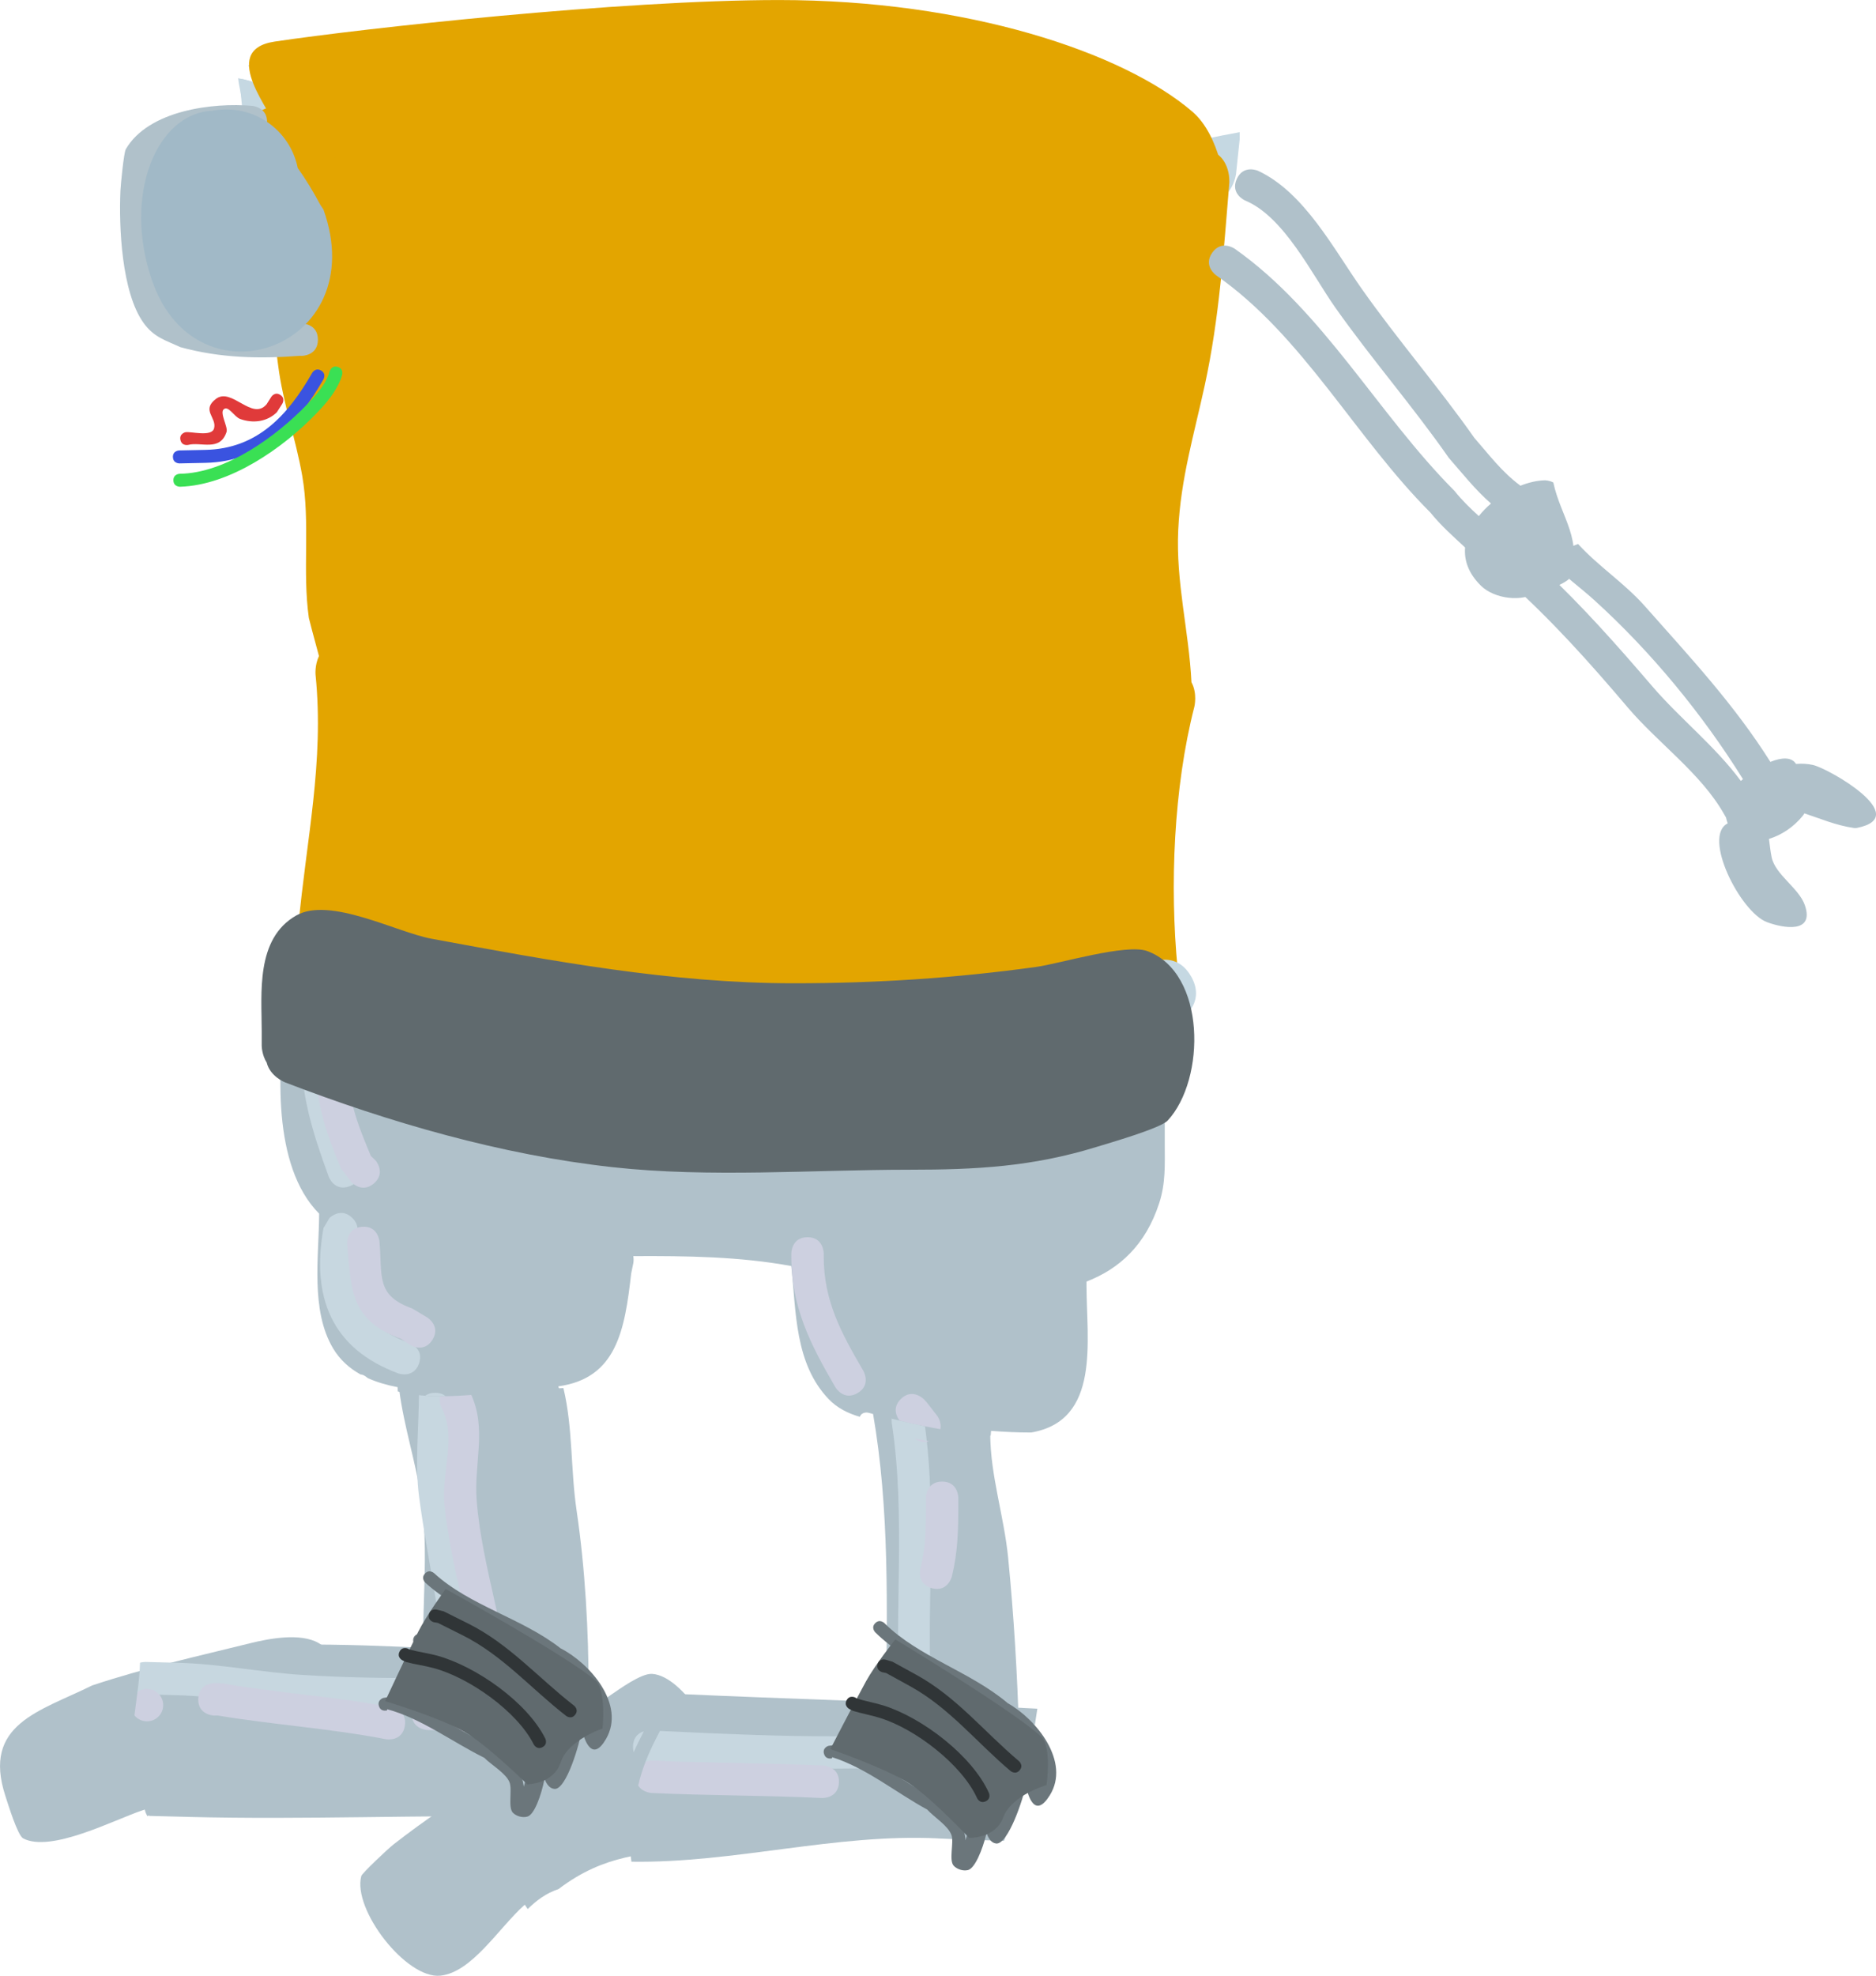 <svg version="1.1" xmlns="http://www.w3.org/2000/svg" xmlns:xlink="http://www.w3.org/1999/xlink" width="64.427" height="67.82" viewBox="0,0,64.427,67.82"><g transform="translate(-292.783,-173.881)"><g data-paper-data="{&quot;isPaintingLayer&quot;:true}" fill-rule="nonzero" stroke="none" stroke-linecap="butt" stroke-linejoin="miter" stroke-miterlimit="10" stroke-dasharray="" stroke-dashoffset="0" style="mix-blend-mode: normal"><g stroke-width="0.5"><path d="M312.585,225.732c0.296,1.996 0.413,4.149 0.413,6.184c0,0.159 0,0.317 0.001,0.476c-0.317,0.002 -0.633,0.004 -0.95,0.004c-1.548,0 -3.095,0 -4.643,0c0.001,-0.094 0.001,-0.188 0.001,-0.282c-0.279,-2.233 0.168,-4.583 -0.159,-6.797c-0.181,-1.224 -0.591,-2.467 -0.752,-3.704c1.522,0.323 3.305,-0.059 4.794,-0.059c0.283,0 0.563,-0.005 0.842,-0.025c0.329,1.376 0.244,2.794 0.453,4.204z" fill="#b0c1ca"/><path d="M307.176,225.265c-0.151,-1.142 -0.006,-2.401 -0.005,-3.555c0.364,0.033 0.737,0.036 1.113,0.024c-0.003,1.093 -0.157,2.306 -0.005,3.383c0.345,2.448 0.928,4.769 0.929,7.277c-0.371,0 -0.741,0 -1.112,0c-0.011,-2.458 -0.601,-4.725 -0.92,-7.13z" fill="#c7d7e0"/><path d="M308.046,225.498c-0.098,-1.061 0.42,-2.339 -0.098,-3.294c0,0 -0.118,-0.235 -0.029,-0.463c0.338,-0 0.68,-0.017 1.021,-0.04c0.002,0.004 0.003,0.006 0.003,0.006c0.579,1.223 0.106,2.396 0.211,3.691c0.191,2.368 1.081,4.596 1.175,6.997c-0.371,0 -0.741,0 -1.112,0c-0.09,-2.359 -0.957,-4.57 -1.172,-6.897z" fill="#cdd0e0"/></g><g stroke-width="0.5"><path d="M327.408,227.382c0.194,1.967 0.314,3.973 0.371,5.968c-1.474,-0.479 -3.004,-0.761 -4.566,-0.909c0.033,-3.384 0.124,-6.751 -0.453,-10.066c1.422,0.336 2.629,0.618 4.03,0.731c0.007,1.447 0.474,2.801 0.619,4.276z" fill="#b0c1ca"/><path d="M323.407,222.708c0,0 -0.012,-0.078 0.002,-0.179c0.387,0.09 0.761,0.173 1.132,0.249c0.456,3.262 -0.002,6.606 0.263,9.866c-0.37,-0.06 -0.742,-0.11 -1.117,-0.152c-0.21,-3.243 0.216,-6.55 -0.281,-9.783z" fill="#c7d7e0"/><path d="M325.138,224.738c0.556,0 0.556,0.556 0.556,0.556v0.257c0,0.851 -0.016,1.615 -0.222,2.446c0,0 -0.135,0.54 -0.675,0.405c-0.54,-0.135 -0.405,-0.675 -0.405,-0.675c0.187,-0.741 0.189,-1.416 0.189,-2.176v-0.257c0,0 0,-0.556 0.556,-0.556z" fill="#cdd0e0"/></g><path d="M332.868,209.503c0.057,0.2 0.018,0.346 -0.053,0.451l-0.031,0.167c0,1.004 0,2.009 0,3.013c0,0.723 0.036,1.349 -0.192,2.05c-0.467,1.435 -1.366,2.253 -2.495,2.688v0.148c0,1.883 0.495,4.625 -1.901,5.034c-0.468,0.001 -0.925,-0.022 -1.377,-0.057c-0.006,0.055 -0.01,0.11 -0.014,0.165c-1.455,-0.108 -2.692,-0.393 -4.203,-0.787c0,0 -0.213,-0.053 -0.29,0.14c-0.402,-0.116 -0.776,-0.3 -1.068,-0.605c-1.172,-1.224 -1.117,-2.996 -1.286,-4.571c-1.766,-0.324 -3.593,-0.35 -5.426,-0.34c0.023,0.129 0.002,0.235 0.002,0.235l-0.074,0.359c-0.221,1.943 -0.499,3.602 -2.503,3.876c0.013,0.039 0.027,0.079 0.039,0.118c-0.235,0.013 -0.47,0.015 -0.706,0.015c-1.46,0 -3.341,0.436 -4.845,0.043c-0.003,-0.049 -0.006,-0.099 -0.008,-0.148c-0.362,-0.069 -0.704,-0.167 -1.014,-0.306c-0.036,-0.024 -0.071,-0.05 -0.105,-0.076c0,0 -0.068,-0.051 -0.154,-0.054c-0.384,-0.214 -0.707,-0.503 -0.938,-0.889c-0.787,-1.312 -0.489,-3.162 -0.483,-4.631c-1.63,-1.637 -1.418,-5.026 -1.134,-7.046c0,0 0.064,-0.449 0.482,-0.478c0.286,-0.165 0.586,0.05 0.586,0.05c2.129,1.52 5.043,1.389 7.574,1.75c1.283,0.183 2.595,0.496 3.894,0.491c4.927,0 9.906,0.213 14.751,-0.418c0.617,-0.137 1.128,-0.305 1.693,-0.589l0.37,-0.112c0.096,-0.083 0.238,-0.139 0.444,-0.105c0.163,0.027 0.269,0.095 0.339,0.176c0.053,0.059 0.098,0.137 0.129,0.243z" fill="#b0c1ca" stroke-width="0.5"/><path d="M307.727,221.691c0.164,0 0.279,0.048 0.36,0.116c-0.236,0.004 -0.47,-0.001 -0.7,-0.016c0.08,-0.059 0.19,-0.1 0.34,-0.1z" fill="#c7d7e0" stroke-width="0.5"/><path d="M323.872,222.622c0.262,-0.04 0.418,0.063 0.51,0.183c-0.214,-0.046 -0.43,-0.095 -0.65,-0.147c0.041,-0.016 0.088,-0.028 0.14,-0.036z" fill="#c7d7e0" stroke-width="0.5"/><path d="M304.885,215.691c0.272,0.272 0.168,0.544 0.077,0.686c-0.291,1.737 0.12,2.98 1.876,3.601c0,0 0.523,0.19 0.333,0.713c-0.19,0.523 -0.713,0.333 -0.713,0.333c-2.308,-0.858 -2.984,-2.64 -2.566,-4.988l0.205,-0.345c0,0 0.393,-0.393 0.787,0z" fill="#c7d7e0" stroke-width="0.5"/><path d="M303.67,209.005c0.556,0 0.556,0.556 0.556,0.556v0.205c0,1.586 0.354,2.649 0.891,4.124c0,0 0.19,0.523 -0.333,0.713c-0.523,0.19 -0.713,-0.333 -0.713,-0.333c-0.576,-1.584 -0.958,-2.798 -0.958,-4.504v-0.205c0,0 0,-0.556 0.556,-0.556z" fill="#c7d7e0" stroke-width="0.5"/><path d="M305.618,214.509c-0.427,0.356 -0.784,-0.071 -0.784,-0.071l-0.343,-0.45c-0.649,-1.563 -0.966,-2.594 -0.811,-4.322c0,0 0.05,-0.554 0.604,-0.504c0.554,0.05 0.504,0.604 0.504,0.604c-0.146,1.586 0.133,2.364 0.73,3.793l0.171,0.166c0,0 0.356,0.427 -0.071,0.784z" fill="#cdd0e0" stroke-width="0.5"/><path d="M307.634,219.872c-0.295,0.472 -0.767,0.177 -0.767,0.177l-0.306,-0.206c-1.724,-0.635 -1.717,-1.62 -1.854,-3.25c0,0 -0.046,-0.554 0.508,-0.601c0.554,-0.046 0.601,0.508 0.601,0.508c0.1,1.214 -0.124,1.849 1.125,2.297l0.516,0.308c0,0 0.472,0.295 0.177,0.767z" fill="#cdd0e0" stroke-width="0.5"/><path d="M323.718,221.906c0.393,-0.393 0.787,0 0.787,0l0.097,0.103c0.12,0.154 0.24,0.308 0.36,0.462c0,0 0.171,0.22 0.115,0.47c-0.462,-0.082 -0.921,-0.182 -1.399,-0.296c-0.089,-0.116 -0.271,-0.428 0.04,-0.739z" fill="#cdd0e0" stroke-width="0.5"/><path d="M324.682,223.354c-0.216,0.076 -0.395,-0.02 -0.499,-0.103c0.167,0.036 0.334,0.07 0.499,0.103z" fill="#cdd0e0" stroke-width="0.5"/><path d="M320.516,216.35c0.556,0 0.556,0.556 0.556,0.556v0.103c-0.001,1.531 0.601,2.626 1.362,3.931c0,0 0.28,0.481 -0.2,0.761c-0.481,0.28 -0.761,-0.2 -0.761,-0.2c-0.862,-1.478 -1.513,-2.751 -1.514,-4.492v-0.103c0,0 0,-0.556 0.556,-0.556z" fill="#cdd0e0" stroke-width="0.5"/><path d="M299.244,236.248c-0.447,-0.011 -0.893,-0.023 -1.34,-0.034c-0.045,-0.359 -0.096,-0.719 -0.218,-1.078c-0.563,-0.79 -0.333,-1.986 -0.183,-3.164c1.009,-0.031 2.017,-0.278 2.947,-0.652l0.459,-0.184c0.095,-0.036 0.162,-0.127 0.162,-0.234c0,-0.065 -0.025,-0.124 -0.065,-0.168c0.287,-0.113 0.503,-0.212 0.596,-0.274l0.007,-0.01l0.002,0.003l0.112,-0.091c3.213,-0.122 6.521,0.157 9.717,0.274c-0.039,1.548 -0.079,3.097 -0.118,4.645c-0.008,0.318 -0.015,0.636 -0.021,0.954c-4.04,-0.061 -8.035,0.116 -12.057,0.014z" fill="#b0c1ca" stroke-width="0.5"/><path d="M298.947,230.961c0.035,-0 0.07,-0.001 0.105,-0.001l0.028,0.047l0.079,-0.047c0.092,-0.001 0.184,-0.002 0.277,-0.003c-0.188,0.067 -0.374,0.125 -0.549,0.168c-0.114,0.013 -0.229,0.026 -0.345,0.039c0.126,-0.06 0.25,-0.124 0.369,-0.193c0.012,-0.003 0.024,-0.006 0.036,-0.009z" fill="#b0c1ca" stroke-width="0.5"/><path d="M300.443,230.529c-0.015,0.007 -0.03,0.015 -0.045,0.022c-0.004,-0.001 -0.007,-0.003 -0.011,-0.004c0.019,-0.006 0.037,-0.012 0.056,-0.018z" fill="#b0c1ca" stroke-width="0.5"/><path d="M297.754,235.998l-0.092,0.03c-0.933,0.308 -3.134,1.464 -4.085,0.957c-0.191,-0.102 -0.523,-1.192 -0.608,-1.452c-0.808,-2.476 1.183,-2.906 2.979,-3.797c1.832,-0.609 3.597,-0.995 5.435,-1.451c0.637,-0.158 1.721,-0.364 2.344,-0.003c1.549,0.897 0.838,2.773 -0.346,3.528l0.014,0.077c-1.321,0.894 -3.78,0.606 -4.754,1.855c-0.253,0.195 -0.522,0.343 -0.794,0.481c-0.036,-0.057 -0.075,-0.135 -0.091,-0.226z" fill="#b0c1ca" stroke-width="0.5"/><path d="M297.766,230.929c0.188,0.005 0.941,0.024 1.13,0.029c1.436,0.037 2.837,0.327 4.277,0.418c2.752,0.173 5.504,0.104 8.249,-0.016c-0.009,0.372 -0.019,0.743 -0.028,1.115c-2.761,0.122 -5.528,0.184 -8.296,0.011c-1.424,-0.089 -2.812,-0.379 -4.231,-0.415c-0.188,-0.005 -0.377,-0.01 -0.565,-0.014l-0.565,-0.014c0,0 -0.113,-0.003 -0.236,-0.057c0.045,-0.349 0.082,-0.696 0.091,-1.031c0.097,-0.026 0.174,-0.024 0.174,-0.024z" fill="#c7d7e0" stroke-width="0.5"/><path d="M306.926,232.695c0.014,-0.556 0.57,-0.542 0.57,-0.542l0.308,0.008c1.206,0.031 2.383,0.256 3.589,0.297c-0.009,0.371 -0.019,0.741 -0.028,1.112c-1.206,-0.042 -2.384,-0.267 -3.589,-0.296l-0.308,-0.008c0,0 -0.556,-0.014 -0.542,-0.57z" fill="#cdd0e0" stroke-width="0.5"/><path d="M299.591,232.2c0.014,-0.556 0.57,-0.542 0.57,-0.542l0.284,0.013c1.917,0.328 3.878,0.449 5.798,0.817c0,0 0.546,0.105 0.441,0.652c-0.105,0.546 -0.652,0.441 -0.652,0.441c-1.91,-0.37 -3.863,-0.494 -5.772,-0.813l-0.127,0.002c0,0 -0.556,-0.014 -0.542,-0.57z" fill="#cdd0e0" stroke-width="0.5"/><path d="M297.845,231.856c0.307,0.008 0.55,0.263 0.542,0.57c-0.008,0.307 -0.263,0.55 -0.57,0.542c-0.169,-0.004 -0.318,-0.083 -0.417,-0.205c0.032,-0.265 0.071,-0.534 0.105,-0.802c0.096,-0.069 0.214,-0.109 0.341,-0.106z" fill="#cdd0e0" stroke-width="0.5"/><path d="M324.989,236.986c-3.506,-0.17 -6.995,0.854 -10.521,0.8c-0.057,-0.394 -0.062,-0.789 0.072,-1.192c0.014,-2.104 0.858,-3.047 1.553,-4.565c3.773,0.17 7.536,0.275 11.31,0.453c0.336,0.016 0.671,0.033 1.006,0.052c-0.225,1.559 -0.586,3.077 -1.146,4.535c-0.761,-0.018 -1.52,-0.046 -2.274,-0.081z" fill="#b0c1ca" stroke-width="0.5"/><path d="M310.895,239.396l-0.091,-0.134c-0.895,0.798 -1.807,2.322 -2.897,2.436c-1.173,0.123 -3.026,-2.274 -2.716,-3.421c0.026,-0.097 0.92,-0.939 1.109,-1.086c1.064,-0.833 2.245,-1.611 3.363,-2.366c1.35,-0.91 2.7,-1.821 4.051,-2.731c0.326,-0.219 1.083,-0.781 1.466,-0.755c1.095,0.075 2.331,2.317 2.625,3.228c0.096,0.298 0.281,0.612 0.205,0.915c-0.131,0.525 -1.253,1.219 -1.656,1.571c0,0 -0,0 -0.001,0.001l0.064,0.095c0.023,0.035 0.047,0.069 0.07,0.104c-1.576,0.323 -2.885,0.231 -4.525,1.474c-0.423,0.139 -0.757,0.391 -1.057,0.685c-0.003,-0.005 -0.006,-0.009 -0.009,-0.014z" fill="#b0c1ca" stroke-width="0.5"/><g stroke-width="0.5"><path d="M315.67,233.308c3.855,0.182 7.62,0.339 11.433,-0.173c0.408,-0.042 0.817,-0.07 1.226,-0.086c-0.062,0.375 -0.132,0.748 -0.212,1.118c-0.294,0.017 -0.589,0.041 -0.882,0.073c-3.876,0.514 -7.701,0.364 -11.618,0.179l-0.564,-0.027c0,0 -0.045,-0.002 -0.108,-0.018c0.145,-0.377 0.319,-0.726 0.503,-1.078z" fill="#c7d7e0"/><path d="M314.524,233.81v-0c0.015,-0.323 0.21,-0.45 0.37,-0.499c-0.122,0.235 -0.24,0.471 -0.346,0.716c-0.019,-0.062 -0.028,-0.133 -0.024,-0.217z" fill="#c7d7e0"/><path d="M321.594,235.07c-0.026,0.556 -0.582,0.53 -0.582,0.53l-0.051,-0.002c-1.94,-0.092 -3.859,-0.079 -5.802,-0.171c0,0 -0.314,-0.015 -0.459,-0.258c0.067,-0.288 0.152,-0.553 0.25,-0.806c0.135,-0.054 0.261,-0.048 0.261,-0.048c1.943,0.092 3.861,0.079 5.802,0.171l0.051,0.002c0,0 0.556,0.026 0.53,0.582z" fill="#cdd0e0"/><path d="M326.166,235.268c0,0 -0.551,0.074 -0.625,-0.478c-0.074,-0.551 0.478,-0.625 0.478,-0.625c0.738,-0.097 1.447,-0.288 2.181,-0.399c-0.077,0.393 -0.164,0.783 -0.263,1.17c-0.591,0.109 -1.171,0.251 -1.771,0.332z" fill="#cdd0e0"/></g><path d="M304.863,208.568c0,0 -1.688,-20.244 -2.428,-31.49c1.375,0.647 2.739,1.606 4.316,1.613c2.665,0.473 5.592,1.155 8.292,1.155c2.861,0 5.757,0.231 8.655,0.231c3.055,0 5.958,-0.395 8.831,-1.046c0.398,-0.101 0.822,-0.201 1.26,-0.297c0.022,0.638 0.032,1.296 0.023,1.972c-0.055,4.286 -0.947,9.085 -1.159,13.523c-0.397,8.34 -0.193,15.408 -0.193,15.408z" fill="#e3a500" stroke-width="0"/><path d="M334.004,180.824c-1.106,-0.123 -0.983,-1.229 -0.983,-1.229l0.084,-0.706c0.712,-0.169 1.481,-0.33 2.252,-0.471c0,0.082 0,0.164 0,0.247l-0.124,1.177c0,0 -0.123,1.106 -1.229,0.983z" fill="#c5d8e2" stroke-width="0.5"/><path d="M302.393,178.128c-1.091,0.218 -1.309,-0.873 -1.309,-0.873l-0.101,-0.516c-0.008,-0.058 -0.015,-0.116 -0.023,-0.174c0.767,0.145 1.506,0.514 2.255,0.905c-0.098,0.277 -0.323,0.558 -0.821,0.658z" fill="#c5d8e2" stroke-width="0.5"/><path d="M302.268,179.66c-1.113,0 -1.113,-1.113 -1.113,-1.113l0.006,-0.358c-0.039,-0.39 -0.078,-0.781 -0.117,-1.171c0,0 -0.019,-0.194 0.039,-0.428c0.763,0.169 1.5,0.549 2.248,0.941c0.015,0.146 0.029,0.291 0.044,0.437l0.006,0.579c0,0 0,1.113 -1.113,1.113z" fill="#c5d8e2" stroke-width="0.5"/><path d="M302.04,175.8c1.107,-0.111 1.218,0.996 1.218,0.996c0.007,0.069 0.014,0.137 0.021,0.206c-0.652,-0.342 -1.3,-0.671 -1.974,-0.855c0.148,-0.172 0.379,-0.312 0.736,-0.347z" fill="#c5d8e2" stroke-width="0.5"/><path d="M304.142,208.005c-1.113,0 -1.113,-1.113 -1.113,-1.113l0.001,-1.222c0.269,-2.947 0.893,-5.633 0.59,-8.623c0,0 -0.033,-0.329 0.117,-0.647c-0.173,-0.637 -0.339,-1.258 -0.347,-1.308c-0.228,-1.604 0.054,-3.262 -0.228,-4.881c-0.221,-1.268 -0.664,-2.501 -0.826,-3.785c-0.17,-1.353 -0.39,-2.641 -0.584,-3.97c-0.203,-1.395 0.202,-2.022 -0.48,-3.295c0,0 -0.498,-0.995 0.498,-1.493c0.995,-0.498 1.493,0.498 1.493,0.498c0.224,0.471 0.553,0.906 0.673,1.413c0.197,0.828 -0.113,1.713 0.018,2.554c0.399,2.567 0.956,5.132 1.402,7.706c0.285,1.644 0.006,3.336 0.24,4.958c0.12,0.832 0.452,1.62 0.673,2.432l0.231,0.807c0,0 0.272,0.952 -0.595,1.317c-0.077,2.147 -0.452,4.212 -0.651,6.418l0.001,1.121c0,0 0,1.113 -1.113,1.113z" fill="#e3a500" stroke-width="0.5"/><path d="M332.807,209.597c-1.066,0.32 -1.386,-0.746 -1.386,-0.746l-0.377,-1.275c-0.308,-2.995 -0.185,-6.378 0.456,-9.356c-0.009,-0.07 -0.009,-0.113 -0.009,-0.113v-0.234c0.003,-2.027 -0.565,-3.862 -0.467,-5.907c0.089,-1.873 0.567,-3.528 0.962,-5.341c0.484,-2.225 0.612,-4.395 0.798,-6.648c0,0 0.092,-1.109 1.201,-1.016c1.109,0.092 1.016,1.201 1.016,1.201c-0.197,2.348 -0.338,4.62 -0.842,6.939c-0.368,1.692 -0.829,3.219 -0.912,4.966c-0.086,1.805 0.365,3.455 0.454,5.233c0.212,0.392 0.099,0.843 0.099,0.843c-0.711,2.771 -0.849,6.141 -0.574,9.001l0.326,1.068c0,0 0.32,1.066 -0.746,1.386z" fill="#e3a500" stroke-width="0.5"/><path d="M333.687,207.394c0.552,0.966 -0.414,1.518 -0.414,1.518l-0.704,0.393c-0.201,0.151 -2.186,1.64 -2.196,1.644c-1.565,0.716 -3.831,0.335 -5.5,0.335c-5.515,0 -10.791,-0.904 -16.264,-1.41c-1.867,-0.173 -4.653,0.673 -5.825,-1.453c-0.283,-0.513 0.011,-1.172 0.016,-1.758c0,0 0.111,-1.107 1.218,-0.996c1.107,0.111 0.996,1.218 0.996,1.218c-0.073,0.195 -0.275,0.385 -0.218,0.585c0.126,0.449 0.921,0.172 1.387,0.184c1.369,0.033 2.604,0.066 3.961,0.243c4.914,0.641 9.775,1.162 14.729,1.162c1.234,0 3.426,0.441 4.573,-0.133c0.677,-0.339 1.181,-0.947 1.787,-1.401l0.935,-0.544c0,0 0.966,-0.552 1.518,0.414z" fill="#c5d8e2" stroke-width="0.5"/><path d="M319.369,180.011h-0.937c0,0 -0.229,0 -0.479,-0.104c0.894,0.032 1.79,0.071 2.687,0.104c-0.424,0 -0.847,0 -1.271,0z" fill="#a1b9c7" stroke-width="0.5"/><path d="M303.701,185.541c0,0.556 -0.556,0.556 -0.556,0.556l-0.063,-0.002c-1.4,0.107 -2.74,0.076 -4.1,-0.296c-0.524,-0.242 -0.915,-0.339 -1.272,-0.838c-0.751,-1.05 -0.847,-3.294 -0.791,-4.533c0.01,-0.215 0.117,-1.311 0.184,-1.425c0.782,-1.342 3.009,-1.608 4.344,-1.488c0,0 0.554,0.05 0.504,0.604c-0.05,0.554 -0.604,0.504 -0.604,0.504c-0.923,-0.085 -2.725,0.016 -3.287,0.949c-0.143,0.237 -0.027,1.18 -0.028,1.464c-0.002,1.243 0.092,3.166 1.328,3.716c1.2,0.325 2.403,0.329 3.636,0.234l0.149,-0.002c0,0 0.556,0 0.556,0.556z" fill="#b0c1ca" stroke-width="0.5"/><path d="M353.626,203.307c0.125,0.6 0.933,1.056 1.138,1.639c0.348,0.994 -0.748,0.796 -1.3,0.588c-0.916,-0.344 -2.229,-2.944 -1.347,-3.39c-0.024,-0.062 -0.043,-0.128 -0.058,-0.2l-0.059,-0.103c-0.785,-1.401 -2.28,-2.455 -3.313,-3.672c-1.34,-1.578 -2.602,-2.985 -4.155,-4.383c0.903,-0.199 1.479,-0.886 2.446,-1.232c0.702,0.77 1.593,1.342 2.297,2.137c1.546,1.747 3.06,3.364 4.308,5.343c0.385,-0.156 0.73,-0.175 0.879,0.07c0.201,-0.017 0.405,-0.006 0.594,0.039c0.541,0.127 3.421,1.77 1.506,2.156c-0.038,0.008 -0.077,0.009 -0.115,0.003c-0.628,-0.091 -1.168,-0.329 -1.696,-0.501c-0.017,0.03 -0.037,0.059 -0.06,0.088c-0.315,0.388 -0.74,0.664 -1.157,0.788c0.03,0.216 0.051,0.435 0.092,0.631zM347.558,194.502c-0.526,-0.477 -1.031,-0.825 -1.486,-1.31c-0.083,0.091 -0.179,0.17 -0.285,0.237c1.358,1.278 2.518,2.587 3.743,4.014c0.941,1.096 2.17,2.066 3.039,3.246c0.023,-0.021 0.047,-0.042 0.072,-0.063c-1.383,-2.22 -3.151,-4.37 -5.083,-6.123z" fill="#b0c1ca" stroke-width="0.5"/><path d="M345.715,194.102c-0.033,0.032 -0.065,0.06 -0.097,0.082c-0.544,0.386 -1.512,0.256 -1.973,-0.195c-0.432,-0.422 -0.584,-0.875 -0.547,-1.314c-0.414,-0.389 -0.819,-0.739 -1.192,-1.201c-2.563,-2.557 -4.379,-6.072 -7.356,-8.142c0,0 -0.456,-0.319 -0.137,-0.775c0.319,-0.456 0.775,-0.137 0.775,-0.137c3.053,2.149 4.918,5.677 7.547,8.312c0.262,0.331 0.544,0.596 0.834,0.864c0.123,-0.154 0.264,-0.299 0.419,-0.431c-0.543,-0.474 -0.961,-1.009 -1.449,-1.567c-1.224,-1.755 -2.654,-3.397 -3.892,-5.15c-0.807,-1.142 -1.765,-3.134 -3.109,-3.687c0,0 -0.508,-0.226 -0.282,-0.734c0.226,-0.508 0.734,-0.282 0.734,-0.282c1.586,0.74 2.591,2.679 3.568,4.063c1.226,1.739 2.638,3.368 3.858,5.104c0.517,0.59 0.931,1.154 1.565,1.627l0.016,0.015c0.287,-0.114 0.577,-0.18 0.843,-0.186c0,0 0.146,0 0.288,0.075c0.257,1.208 1.061,1.987 0.528,3.324c-0.26,0.201 -0.605,0.332 -0.939,0.335z" fill="#b0c1ca" stroke-width="0.5"/><path d="M324.813,231.676c0.552,-0.069 0.621,0.483 0.621,0.483l0.049,0.395c0.011,0.073 0.023,0.145 0.036,0.216c-0.382,-0.074 -0.767,-0.139 -1.154,-0.193l-0.035,-0.28c0,0 -0.069,-0.552 0.483,-0.621z" fill="#cdd0e0" stroke-width="0.5"/><path d="M306.971,230.184c0,-0.123 0.1,-0.223 0.223,-0.223c0.123,0 0.223,0.1 0.223,0.223c0,0.123 -0.1,0.223 -0.223,0.223c-0.123,0 -0.223,-0.1 -0.223,-0.223z" fill="#6b767b" stroke-width="0.5"/><g><path d="M321.082,234.086c-0.062,-0.214 0.152,-0.276 0.152,-0.276l0.257,-0.036c1.205,0.385 2.314,1.261 3.408,1.871c0.302,0.322 0.824,0.67 0.982,1.085c0.028,0.074 0.049,0.188 0.062,0.313c0.119,-0.424 0.322,-0.966 0.466,-1.352l-0.023,-0.164c-0.007,-0.047 0,-0.096 0.025,-0.141c0.059,-0.108 0.195,-0.147 0.302,-0.088c0.054,0.03 0.091,0.078 0.106,0.133l0.093,0.319c0.073,0.254 0.043,0.592 0.018,0.766c0.128,-0.487 0.69,-0.873 0.648,-1.42c-0.011,-0.084 -0.05,-0.168 -0.034,-0.251c0.233,-1.2 0.742,-0.029 0.901,0.411c0.012,-0.146 0.065,-0.346 0.067,-0.354c0.054,-0.251 0.116,-0.527 0.025,-0.783c-0.151,-0.425 -1.025,-1.205 -1.395,-1.405c-1.303,-1.09 -3.102,-1.617 -4.3,-2.801c0,0 -0.158,-0.157 -0.001,-0.315c0.157,-0.158 0.315,-0.001 0.315,-0.001c1.173,1.165 2.963,1.667 4.238,2.75c0.977,0.546 2.164,2.01 1.439,3.165c-0.492,0.784 -0.737,0.08 -0.821,-0.36c-0.08,0.468 -0.612,2.056 -1.018,2.01c-0.163,-0.019 -0.263,-0.166 -0.329,-0.358c-0.144,0.59 -0.403,1.21 -0.637,1.269c-0.165,0.041 -0.37,-0.022 -0.488,-0.144c-0.179,-0.185 0.009,-0.793 -0.079,-1.053c-0.107,-0.317 -0.608,-0.628 -0.836,-0.88c-1.053,-0.57 -2.112,-1.44 -3.267,-1.798l0.001,0.039c0,0 -0.214,0.062 -0.276,-0.152z" fill="#6b767b" stroke-width="0.5"/><path d="M321.3,233.919c0,0 0.853,-1.649 1.227,-2.33c0.307,-0.558 1.003,-1.434 1.003,-1.434c0,0 4.144,2.507 5.015,3.346c0.367,0.353 0.178,1.655 0.178,1.655c0,0 -1.2,0.344 -1.482,1.104c-0.275,0.741 -1.177,0.708 -1.177,0.708c0,0 -1.3,-1.385 -2.073,-1.879c-0.813,-0.52 -2.691,-1.168 -2.691,-1.168z" fill="#606a6e" stroke-width="0"/><path d="M322.921,231.009c0.057,-0.215 0.272,-0.159 0.272,-0.159l0.238,0.07c0.275,0.151 0.549,0.302 0.824,0.453c1.38,0.758 2.323,1.951 3.52,2.959c0,0 0.17,0.143 0.027,0.314c-0.143,0.17 -0.314,0.027 -0.314,0.027c-1.174,-0.989 -2.098,-2.167 -3.448,-2.91c-0.275,-0.151 -0.549,-0.302 -0.824,-0.453l-0.137,-0.029c0,0 -0.215,-0.057 -0.159,-0.272z" fill="#303537" stroke-width="0.5"/><path d="M321.86,232.242c0.107,-0.195 0.302,-0.088 0.302,-0.088l0.042,0.028c0.313,0.099 0.626,0.15 0.937,0.247c1.336,0.427 3.029,1.725 3.602,2.991c0,0 0.092,0.203 -0.111,0.294c-0.203,0.092 -0.294,-0.111 -0.294,-0.111c-0.516,-1.142 -2.114,-2.374 -3.33,-2.75c-0.309,-0.099 -0.625,-0.149 -0.937,-0.247l-0.123,-0.063c0,0 -0.195,-0.107 -0.088,-0.302z" fill="#303537" stroke-width="0.5"/></g><path d="M301.945,210.362c-0.174,-0.276 -0.174,-0.587 -0.174,-0.587v-0.489c0.001,-1.294 -0.22,-3.183 1.188,-3.981c1.155,-0.655 3.443,0.578 4.643,0.799c4.126,0.761 8.226,1.529 12.433,1.529c2.833,0 5.532,-0.174 8.334,-0.561c0.802,-0.111 3.091,-0.808 3.812,-0.545c2.028,0.741 2.016,4.408 0.702,5.82c-0.248,0.266 -2.013,0.772 -2.458,0.909c-2.192,0.674 -4.121,0.777 -6.402,0.777c-3.363,0 -6.866,0.281 -10.209,-0.088c-3.815,-0.421 -7.669,-1.537 -11.24,-2.91c0,0 -0.509,-0.196 -0.631,-0.674z" fill="#606a6e" stroke-width="0.5"/><g stroke-width="0.5"><path d="M298.721,189.57c-0.005,-0.222 0.218,-0.227 0.218,-0.227c0.267,-0.006 0.623,-0.013 0.891,-0.019c1.791,-0.034 2.844,-1.192 3.674,-2.643c0,0 0.11,-0.193 0.304,-0.083c0.193,0.11 0.083,0.304 0.083,0.304c-0.909,1.59 -2.107,2.822 -4.051,2.867c-0.267,0.006 -0.534,0.011 -0.802,0.017l-0.089,0.002c0,0 -0.222,0.005 -0.227,-0.218z" fill="#3a53e0"/><path d="M304.384,186.477c0.213,0.066 0.147,0.278 0.147,0.278l-0.048,0.152c-0.188,0.452 -0.486,0.803 -0.825,1.156c-1.153,1.203 -2.982,2.477 -4.693,2.526c0,0 -0.222,0.005 -0.227,-0.218c-0.005,-0.222 0.218,-0.227 0.218,-0.227c1.578,-0.019 3.322,-1.285 4.381,-2.389c0.294,-0.307 0.579,-0.619 0.733,-1.015l0.035,-0.117c0,0 0.066,-0.213 0.278,-0.147z" fill="#3ae054"/><path d="M302.408,187.436c0.188,0.119 0.068,0.307 0.068,0.307l-0.185,0.289c-0.333,0.327 -0.815,0.392 -1.26,0.231c-0.206,-0.074 -0.406,-0.477 -0.568,-0.33c-0.138,0.125 0.154,0.608 0.101,0.771c-0.223,0.691 -0.885,0.333 -1.318,0.449c0,0 -0.217,0.048 -0.266,-0.169c-0.048,-0.217 0.169,-0.266 0.169,-0.266c0.184,-0.036 0.905,0.173 0.986,-0.134c0.099,-0.372 -0.448,-0.619 0.063,-1.01c0.541,-0.413 1.245,0.773 1.742,0.182l0.16,-0.253c0,0 0.119,-0.188 0.307,-0.068z" fill="#e03a3a"/></g><g><path d="M305.799,232.449c-0.071,-0.211 0.141,-0.282 0.141,-0.282l0.255,-0.046c1.219,0.337 2.362,1.168 3.479,1.735c0.315,0.309 0.85,0.636 1.024,1.045c0.031,0.072 0.056,0.186 0.075,0.31c0.102,-0.429 0.283,-0.978 0.412,-1.37l-0.03,-0.163c-0.009,-0.046 -0.003,-0.096 0.019,-0.142c0.055,-0.11 0.189,-0.155 0.298,-0.1c0.055,0.027 0.094,0.075 0.112,0.129l0.105,0.315c0.083,0.25 0.067,0.59 0.049,0.765c0.108,-0.492 0.655,-0.9 0.591,-1.444c-0.015,-0.083 -0.057,-0.166 -0.044,-0.249c0.185,-1.209 0.74,-0.059 0.917,0.375c0.006,-0.147 0.051,-0.348 0.053,-0.357c0.044,-0.253 0.094,-0.531 -0.006,-0.784c-0.168,-0.419 -1.072,-1.164 -1.45,-1.348c-1.345,-1.037 -3.164,-1.492 -4.408,-2.628c0,0 -0.164,-0.15 -0.014,-0.314c0.15,-0.164 0.314,-0.014 0.314,-0.014c1.219,1.118 3.027,1.548 4.344,2.58c0.998,0.507 2.242,1.923 1.564,3.105c-0.46,0.803 -0.734,0.109 -0.835,-0.327c-0.061,0.47 -0.53,2.079 -0.937,2.048c-0.163,-0.012 -0.269,-0.155 -0.343,-0.344c-0.12,0.595 -0.354,1.225 -0.586,1.293c-0.163,0.048 -0.371,-0.007 -0.494,-0.124c-0.186,-0.177 -0.022,-0.792 -0.121,-1.049c-0.12,-0.313 -0.632,-0.604 -0.87,-0.846c-1.075,-0.528 -2.168,-1.355 -3.336,-1.666l0.003,0.038c0,0 -0.211,0.071 -0.282,-0.141z" fill="#6b767b" stroke-width="0.5"/><path d="M306.01,232.274c0,0 0.787,-1.682 1.134,-2.377c0.284,-0.57 0.945,-1.473 0.945,-1.473c0,0 4.24,2.34 5.144,3.144c0.38,0.338 0.243,1.646 0.243,1.646c0,0 -1.186,0.392 -1.437,1.162c-0.245,0.751 -1.148,0.754 -1.148,0.754c0,0 -1.354,-1.332 -2.146,-1.795c-0.834,-0.488 -2.735,-1.06 -2.735,-1.06z" fill="#606a6e" stroke-width="0"/><path d="M307.515,229.301c0.048,-0.217 0.265,-0.169 0.265,-0.169l0.241,0.06c0.28,0.14 0.561,0.28 0.841,0.42c1.409,0.703 2.399,1.857 3.635,2.817c0,0 0.176,0.136 0.039,0.312c-0.136,0.176 -0.312,0.039 -0.312,0.039c-1.212,-0.941 -2.182,-2.082 -3.561,-2.77c-0.28,-0.14 -0.561,-0.28 -0.841,-0.42l-0.138,-0.024c0,0 -0.217,-0.048 -0.169,-0.265z" fill="#303537" stroke-width="0.5"/><path d="M306.504,230.576c0.099,-0.199 0.298,-0.1 0.298,-0.1l0.043,0.026c0.317,0.086 0.631,0.125 0.946,0.209c1.352,0.374 3.095,1.603 3.718,2.846c0,0 0.1,0.199 -0.099,0.299c-0.199,0.1 -0.299,-0.099 -0.299,-0.099c-0.561,-1.121 -2.207,-2.288 -3.436,-2.616c-0.313,-0.086 -0.63,-0.124 -0.946,-0.209l-0.125,-0.058c0,0 -0.199,-0.099 -0.1,-0.298z" fill="#303537" stroke-width="0.5"/></g><path d="M334.882,180.609c0,0.996 -6.924,0.258 -16.031,0.258c-9.107,0 -16.604,-1.609 -16.604,-2.605c0,-0.398 -2.029,-2.655 -0.035,-2.953c3,-0.449 11.855,-1.427 17.326,-1.427c6.46,0 11.819,1.796 14.19,3.828c0.971,0.833 1.155,2.61 1.155,2.899z" fill="#e3a500" stroke-width="0"/><path d="M303.891,181.073c1.698,4.753 -4.346,6.885 -5.885,2.442c-1.026,-2.962 0.179,-5.759 2.063,-5.83c0.158,-0.031 0.32,-0.047 0.487,-0.047c1.213,0 2.224,0.864 2.452,2.01c0.261,0.365 0.522,0.787 0.779,1.269z" fill="#a1b9c7" stroke-width="0.5"/></g></g></svg>